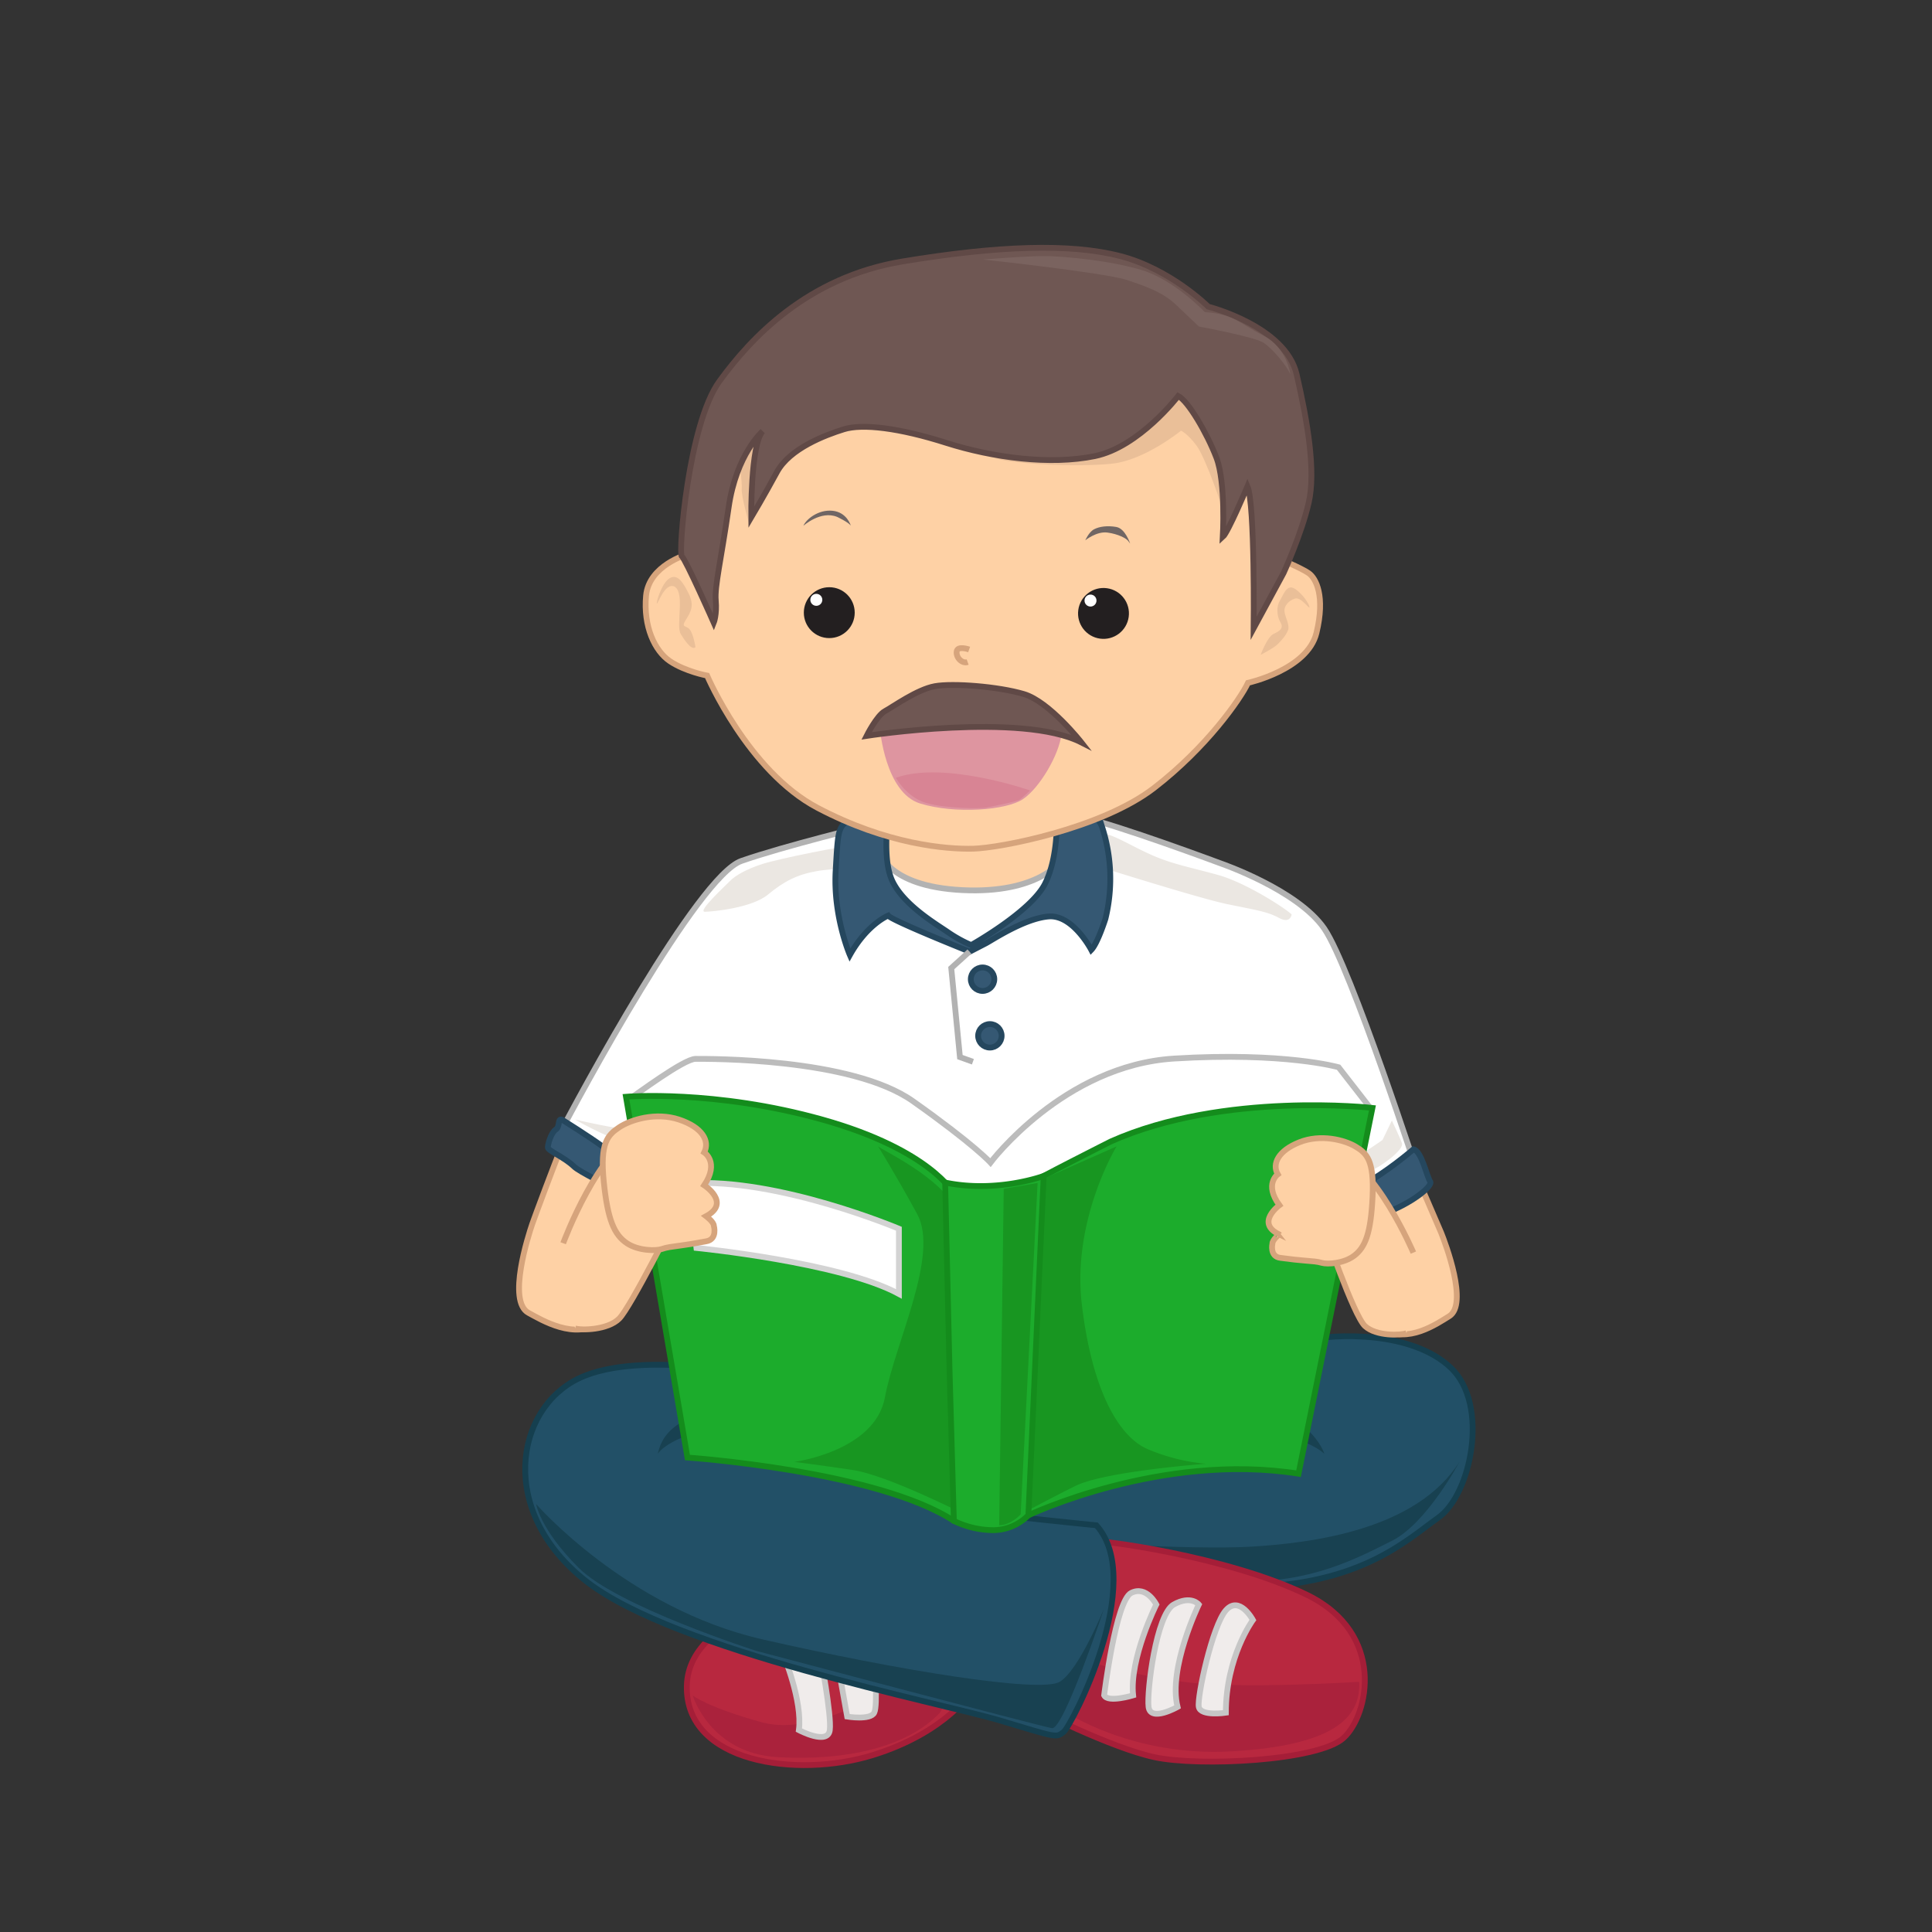 <svg id="Layer_1" data-name="Layer 1" xmlns="http://www.w3.org/2000/svg" viewBox="0 0 1000 1000"><rect x="0" y="0" width="1000" height="1000" fill="#333333" stroke="none"/><defs><style>.cls-1{fill:#fed1a5;stroke:#d6a47c;}.cls-1,.cls-10,.cls-11,.cls-12,.cls-17,.cls-2,.cls-3,.cls-5,.cls-7,.cls-9{stroke-miterlimit:10;stroke-width:3px;}.cls-10,.cls-12,.cls-2,.cls-21{fill:#fff;}.cls-2{stroke:#b2b2b2;}.cls-3{fill:#355873;stroke:#25475e;}.cls-4{fill:#ebe7e2;}.cls-5{fill:#225067;stroke:#153f4f;}.cls-6{fill:#184151;}.cls-7{fill:#b8283f;stroke:#a51e38;}.cls-8{fill:#aa223c;}.cls-9{fill:#f0eceb;stroke:#c6c6c6;}.cls-10{stroke:#bcbcbc;}.cls-11{fill:#1cac2c;stroke:#148c1c;}.cls-12{stroke:#d3d3d3;}.cls-13{fill:#189621;}.cls-14{fill:#de95a0;}.cls-15{fill:#706664;}.cls-16{fill:#eabf98;}.cls-17{fill:#6f5753;stroke:#604946;}.cls-18{fill:#7a635f;}.cls-19{fill:#d88494;}.cls-20{fill:#231f20;}</style></defs><title>reading</title><path class="cls-1" d="M317.5,571.5s-22.07,10.66-26,20c-4.1,9.73-14.94,38.89-16,42-2.1,6.15-13,40-2,46,6.93,3.78,24.11,14.21,37,5,14-10,5-21,9-26,.33-.42,5-36,5-36l24,6,33.89-81.76L349.5,530.5Z"/><path class="cls-1" d="M719.35,576.5s5.49,14.45,9.62,23c4.29,8.93,15.82,35.78,17,38.64,2.27,5.67,14.08,36.92,4.16,43.1-6.26,3.89-21.71,14.53-34.15,6.52-13.52-8.7-5.7-19.48-9.67-24-.33-.38-6.44-33.56-6.44-33.56l-22,6.82L642.24,562l54.18-28Z"/><path class="cls-2" d="M510.38,784.36s83.91,1.28,139.12-9.6c0,0-11.6-160.9-12.52-166.76s19.81,35,19.81,35l78.39-31.36s-36-111-49.74-131S632.09,447,632.09,447s-54-20.18-72.5-24.1-109,4.12-109,4.12-44.3,10.72-66.84,18.6-83.79,121.2-96,144.87l72.74,40,22-45.63s-11.51,186.41-10.56,194S510.38,784.36,510.38,784.36Z"/><path class="cls-3" d="M731.58,594.87s-14.91,12.8-25.74,18S670,628.49,662.49,631.12s-11.72,1.85-11.68,4.36,6.87,10.81,7.75,14.15S704.45,632.18,717,627.8s25-13.79,23.25-16.28S735.79,595.64,731.58,594.87Z"/><path class="cls-3" d="M290.92,579.54s14.4,9,21.18,14,20.29,10.61,32.12,16.3,19.43,9,20.28,9.77.91,5-1.53,10.09-4.1,6.77-7.49,4.31-53.22-25.23-58.33-30.18-13.54-8.19-13.57-9.87,1.57-7.57,4.06-9.29S288.39,578.74,290.92,579.54Z"/><path class="cls-1" d="M546.63,454.13s3.75-30.25,3.73-31.09-2.17-5.32-2.17-5.32l-16.6-16.22-67.94,1-7.25,20.24.48,32.71,31.26,14.64,39.37-3.93Z"/><path class="cls-2" d="M455,440.38s3.63,18.4,43.09,20.34,50.95-15,50.95-15l8.51,8.26-37.36,26.56-18.3,10.33-48.21-26.13Z"/><path class="cls-4" d="M668.55,473.31c-3.4-3.3-23.73-16.43-38-20.41s-23.57-5.53-34.55-10.4-19.45-10.62-26.17-11.36-16.89-7.3-14.26.21a82.49,82.49,0,0,1,3.56,14.21s60.69,19.24,75.84,22.37,21,3.89,27,7.16S668.55,473.31,668.55,473.31Z"/><path class="cls-4" d="M445.71,437.16c-7.55.11-42.68,7.34-51,10s-14.17,6.08-16.65,8.63-17.38,16.2-13.19,16.14,24.3-2,32.59-8.87,14.95-10.29,25-12.11,24.31-1.2,23.45-2.87S445.71,437.16,445.71,437.16Z"/><path class="cls-3" d="M502.68,489.17s30.79-17.23,38.13-31.6S547,422.25,547,418.89s20.1-2,23.63,9.72a86.75,86.75,0,0,1,1.53,47s-4,12.64-7.31,16.05c0,0-9.5-18.32-22.07-17.3s-29.18,12.18-32.51,13.91l-8.33,4.31s-40.51-16.18-42.22-18.67c0,0-10.84,4.35-19.83,20.42,0,0-8.69-20-7.36-43.51s1.36-21.83,8-27.8,16.68-7,18.39-4.47-3,25.21,3.08,37.71,23,22.31,28.91,26.42A70,70,0,0,0,502.68,489.17Z"/><polyline class="cls-2" points="501.78 492.54 492.37 501.07 496.86 547.15 503.57 549.56"/><circle class="cls-3" cx="508.57" cy="506.83" r="6.08"/><circle class="cls-3" cx="512.36" cy="536.14" r="6.08"/><path class="cls-4" d="M715.57,590.07s-24.91,17.14-31.57,20.6-20,11.2-26.77,5.42-9.39-10.76-14.48-14.88-3.29,4.24-1.59,5.89,8.72,22.53,12.91,22.46,53.37-21.75,60-26,12.45-9.41,11.57-11.91-5.2-11.67-5.2-11.67Z"/><path class="cls-4" d="M632.83,611.42s3.88,35.18,4,41.89S638.92,682.64,639,691s-.35,33.56.63,42.77,3.75,26.79,2.12,30.17-20.06,5.33-26.75,6.27-38.54,3.92-47.76,4.06-.14-9.23,19.79-22.95,29.14-15.52,32.21-34.87,7.92-32,5.35-35.31-16.77.25-8.48-6.59,8.27-7.67,11.36-26.17S632.83,611.42,632.83,611.42Z"/><path class="cls-4" d="M457.87,774.82c-1.75,1.8-37.15,2.32-52.22.77s-21.17,4.74-23.95-3.19,2.8-50.5,2.63-62-4.14,19.53,9.4,37S416.09,763,433,767.22,457.87,774.82,457.87,774.82Z"/><path class="cls-4" d="M382.32,633.56c0-2.51,1.31-25.18,1.22-31.06s2.16-24.36,2.16-24.36a29.66,29.66,0,0,1-4.14,3.42c-2.5,1.72-11.47,18.63-12.28,21.15s.21,14.26-7.41,9.34-40.58-21.21-48.18-24.46a173.53,173.53,0,0,1-16.06-8.15s39.57,9.49,49.59,6,20.83-9.53,30-13,22.56-6.21,25.11-3.73-10.67,16.1-10.56,23.65.24,15.93-2.16,24.36A86.15,86.15,0,0,1,382.32,633.56Z"/><path class="cls-5" d="M462,809s92-48,115-56,64-19,64-19l-36-17s51-19,69-23,57-5,77,14,10.5,65.5-6.5,77.5-42,37-107,36-126,45-127,43S462,809,462,809Z"/><path class="cls-6" d="M755.5,756.5s-17,32-35,41-42,22-79,21-91,0-91,0l-6-21s72,5,104,3S733.5,791.5,755.5,756.5Z"/><path class="cls-7" d="M430.5,822.5s-74,10-75,50,57,48,96,36,52-34,52-34l-58-56Z"/><path class="cls-8" d="M465.5,870.5s-42,29-71,21-36-14-36-14,9,30,44,32,67-5,84-23l7-12Z"/><path class="cls-9" d="M405.5,856.5s10,24,8,39c0,0,15,8,16,0s-5-39-5-39Z"/><path class="cls-9" d="M433.5,860.5l5,28s12,2,14-2,0-26,0-26Z"/><path class="cls-7" d="M562.5,797.5c5-1,73,8,114,28s32,62,19,74-75,15-98,10-62-25-62-25Z"/><path class="cls-8" d="M703.5,870.5s-62,4-91,0-47-10-47-10l-15,25s35,24,87,21S704.5,889.5,703.5,870.5Z"/><path class="cls-9" d="M648.5,838.5s-14,19-14,48c0,0-13,2-14-3s7-42,14-50S648.5,838.5,648.5,838.5Z"/><path class="cls-9" d="M620.5,830.5s-16,33-11,53c0,0-14,8-15,0s4-48,13-53S620.5,830.5,620.5,830.5Z"/><path class="cls-9" d="M598.5,830.5s-14,28-12,47c0,0-13,4-15,0,0,0,6-49,14-53S598.5,830.5,598.5,830.5Z"/><path class="cls-5" d="M401.5,713.5s-69-16-102,0-42,69,4,105,184,63,214,72,29,9,33,6,43-78,17-107c0,0-50-5-82-9,0,0-72-33-97-42S401.5,713.5,401.5,713.5Z"/><path class="cls-6" d="M340.5,752.5s5.36-10.54,43.18-16.27,3.82-6.73,3.82-6.73S345.5,726.5,340.5,752.5Z"/><path class="cls-6" d="M615.5,734.5c2,0,56,5,70,18,0,0-7-24-51-30S615.5,734.5,615.5,734.5Z"/><path class="cls-6" d="M277.5,778.5s47,54,117,70,144,28,154,22,23-38,23-38-21,63-27,62-153-40-153-40-72-23-92-43S277.5,778.5,277.5,778.5Z"/><path class="cls-10" d="M326.89,568c1.93-1,27-19.93,33.11-19.93s80.68-.64,112.5,21.86,40.18,31.82,40.18,31.82,37.77-50.31,95-53.84,85.18,4.5,85.18,4.5l15.75,20.25L597.7,594.51l-47.57,51.43H462.06L356.3,585.51Z"/><path class="cls-11" d="M493.72,617.81s-11.89-22.5-67.82-38.25S324,567.67,324,567.67l31.82,186.75s98,6.75,137.9,32.79l38.57-2.89s68.79-32.79,139.83-21.54l38.25-189.33S633.54,564.77,575,590.81c0,0-40.18,20.25-42.43,22.18S493.72,617.81,493.72,617.81Z"/><path class="cls-12" d="M356.63,612.51l3.85,33.43s74.58,7.39,104.79,23.78V636S402.91,609.61,356.63,612.51Z"/><path class="cls-13" d="M454.5,593.38c2.25,1.93,31.83,15.75,40.18,32.15s2.25,157.18,2.25,157.18-38.25-19.29-55.61-21.86-30.21-4.18-30.21-4.18,41.79-5.46,46.93-33.43,28.29-73.61,16.71-94.82S454.5,593.38,454.5,593.38Z"/><path class="cls-13" d="M577.94,593.38s-23.15,37.93-18,81.65,18.65,68.14,33.76,74.89a99.51,99.51,0,0,0,30.53,7.72s-52.39,3.85-67.82,11.57-29.85,15.54-29.85,15.54l4.46-137,4.16-35.42Z"/><path class="cls-11" d="M491.47,708.78l2.25,78.43A46.81,46.81,0,0,0,514.61,792a25.73,25.73,0,0,0,17.68-7.71l7.92-175.62s-24.24,9-51,3.41Z"/><path class="cls-13" d="M519.53,615.34l17.53-3.05-8.77,171.52s-5,5.65-11.11,5.65Z"/><path class="cls-1" d="M291.5,643.5s18.59-50.28,40-57,14,21,14,21l5,21s-24,48-30,54-19.73,6.15-22.87,5.07"/><path class="cls-1" d="M369.5,634.5s2,7-4,8-5,1-12,2-8,1-11,2-12,1-18-3c-6.5-4.33-10-12-12-32s2-24,8-28,19-8,31-4,16,11,13,17c0,0,8,5,0,17,0,0,14,9,1,16C365.5,629.5,369.5,632.5,369.5,634.5Z"/><path class="cls-1" d="M731.56,648.35s-19.79-46.29-40-51.54-12,20.4-12,20.4l5.64,18.54s15.46,45.31,21.34,50.65,18.65,4.8,21.51,3.64"/><path class="cls-1" d="M658.59,643.75s-1.51,6.67,4.12,7.31,4.7.7,11.26,1.29,7.48.54,10.32,1.33,11.21.35,16.59-3.7c5.82-4.39,8.7-11.76,9.56-30.64s-3.06-22.43-8.83-25.89-18.07-6.58-29-2.23-14.33,11.12-11.24,16.6c0,0-7.19,5.09.84,16,0,0-12.56,9.15-.13,15.08C662.06,638.86,658.49,641.87,658.59,643.75Z"/><path class="cls-1" d="M355.62,287s-19.76,5.57-21.22,21.34,4.4,28.57,12.4,33.92S366,349.69,366,349.69s21.11,49.44,57.19,68.45,66.68,21.48,80.55,21.14,66.36-10.42,93.6-31.44,44.66-46,48.62-54.4c0,0,30.82-6.77,35.44-25.85s-.23-28.21-4-30.9S661,288.77,661,288.77l-5.38-86.83-86.28-28.41-138.15,6.64-43.82,23.75-23.8,66.73Z"/><path class="cls-14" d="M455.44,377.1s2.67,33.24,20.85,38.8,44.49,3.53,53.14-2.23,18.86-23.13,20-33.8-32.6-8.91-32.6-8.91S483,369,472.43,372.05,455.44,377.1,455.44,377.1Z"/><path class="cls-15" d="M415.85,272.14s9-8.09,17.46-4.59c0,0,5.62,2.63,7.05,4.45,0,0-2-6.89-9.44-7.63S417.16,268.87,415.85,272.14Z"/><path class="cls-15" d="M561.75,279.65s5.89-4.77,11.47-4,9.78,3,10.74,4.36l1,1.36s-2.5-7.8-7.15-8.61-8.8-.25-11.54,1.21S561.75,279.65,561.75,279.65Z"/><path class="cls-1" d="M501.62,336.18s-6.07-2.17-6.45,1.08,2.93,6.4,5.68,5.41"/><path class="cls-16" d="M360,335s-1.1-6.91-3-9.18-4.64-.81-2-5,4.44-7.51,1.52-13.45-5.81-10.5-9.91-8.09-7.09,12.67-6.62,13.12,3.91-10.27,8.57-9,3.09,12.88,3.14,14.73-.74,7.88.71,10.15S357.77,336.94,360,335Z"/><path class="cls-16" d="M652.49,338.94s3.47-9.34,6.67-10.81,5.48-2.91,3.55-6.1-2.05-8.27-.27-11.09,3.48-8.88,7.71-6.21,7.6,8.14,7.63,9.53-4.29-5.44-7.51-4.44-5.91,3.85-5.37,7.07,2.94,6.87,1.62,9.68-2.67,4.22-4.92,6.59S652.49,338.94,652.49,338.94Z"/><path class="cls-16" d="M633.6,266.78c-.06-2.31-9.53-29.84-14.31-36.19s-8-7.67-8-7.67S592.65,238.18,575.57,240s-50.41.31-59.74-2.69-23.47-14.23-23.47-14.23,99.35-22.8,99.8-23.27,36.09,0,36.09,0l14,21.86Z"/><path class="cls-16" d="M392.82,257.44l-5.23,13.08s-4-13.78-3.67-17.49-1.83-18-1.83-18,17.07-20.78,17.53-20.79,12.54,2,12.54,2Z"/><path class="cls-17" d="M369.44,322.32s-14.59-33-16.52-34.33,3.35-68.51,19.45-90.65,45.4-53.85,94.7-62,86.73-9.54,112.8-2.78,45.51,26.17,45.51,26.17,40,10.12,45.74,35,10,50.18,6.26,66.46-13,36.4-13,36.4l-15.49,28.6s.73-64.32-3.2-73.47c0,0-10.05,23.84-12.77,26.22,0,0,1.62-28.26-3.32-41.09s-14.6-29.25-19.75-31.9c0,0-20.17,26.4-43.18,31.13s-52.72.84-77-6.89-43.27-10-52.91-7-28,9.94-34.61,22.13-13.3,23.45-13.3,23.45-.45-37,5.84-44.55c0,0-13.58,11.9-17.53,39.29s-7.32,40.89-6.68,48.27S369.44,322.32,369.44,322.32Z"/><path class="cls-18" d="M623.6,161.55s-15.67-16.73-32.92-21.85-39.95-6.88-48.28-7.14-33.73,1.76-33.73,1.76,63.08,6.77,74.74,10.64,19.14,6.93,25.3,12.8L620.55,169s28.81,5.3,33.51,8.43,11.86,11.73,13.82,16.31c0,0-1.73-13.84-13.91-20S638.89,162.56,623.6,161.55Z"/><path class="cls-19" d="M463.7,402.57s5.34,10,15.59,13,28.29,3,31,2.47,16.11-3.17,17.48-4.13,5.43-4.76,5.43-4.76S488.92,393.62,463.7,402.57Z"/><path class="cls-17" d="M448.56,380.89s80.18-12.42,111.17,3.4c0,0-16.53-21.11-29.79-25.05s-36.8-5.75-46.06-4.07S462.16,365.88,458,368.11,448.56,380.89,448.56,380.89Z"/><circle class="cls-20" cx="429.23" cy="317.11" r="13.17"/><circle class="cls-21" cx="422.53" cy="310.47" r="3.1"/><circle class="cls-20" cx="571.14" cy="317.49" r="13.17" transform="translate(179.01 840.21) rotate(-82.19)"/><circle class="cls-21" cx="564.44" cy="310.85" r="3.1"/></svg>